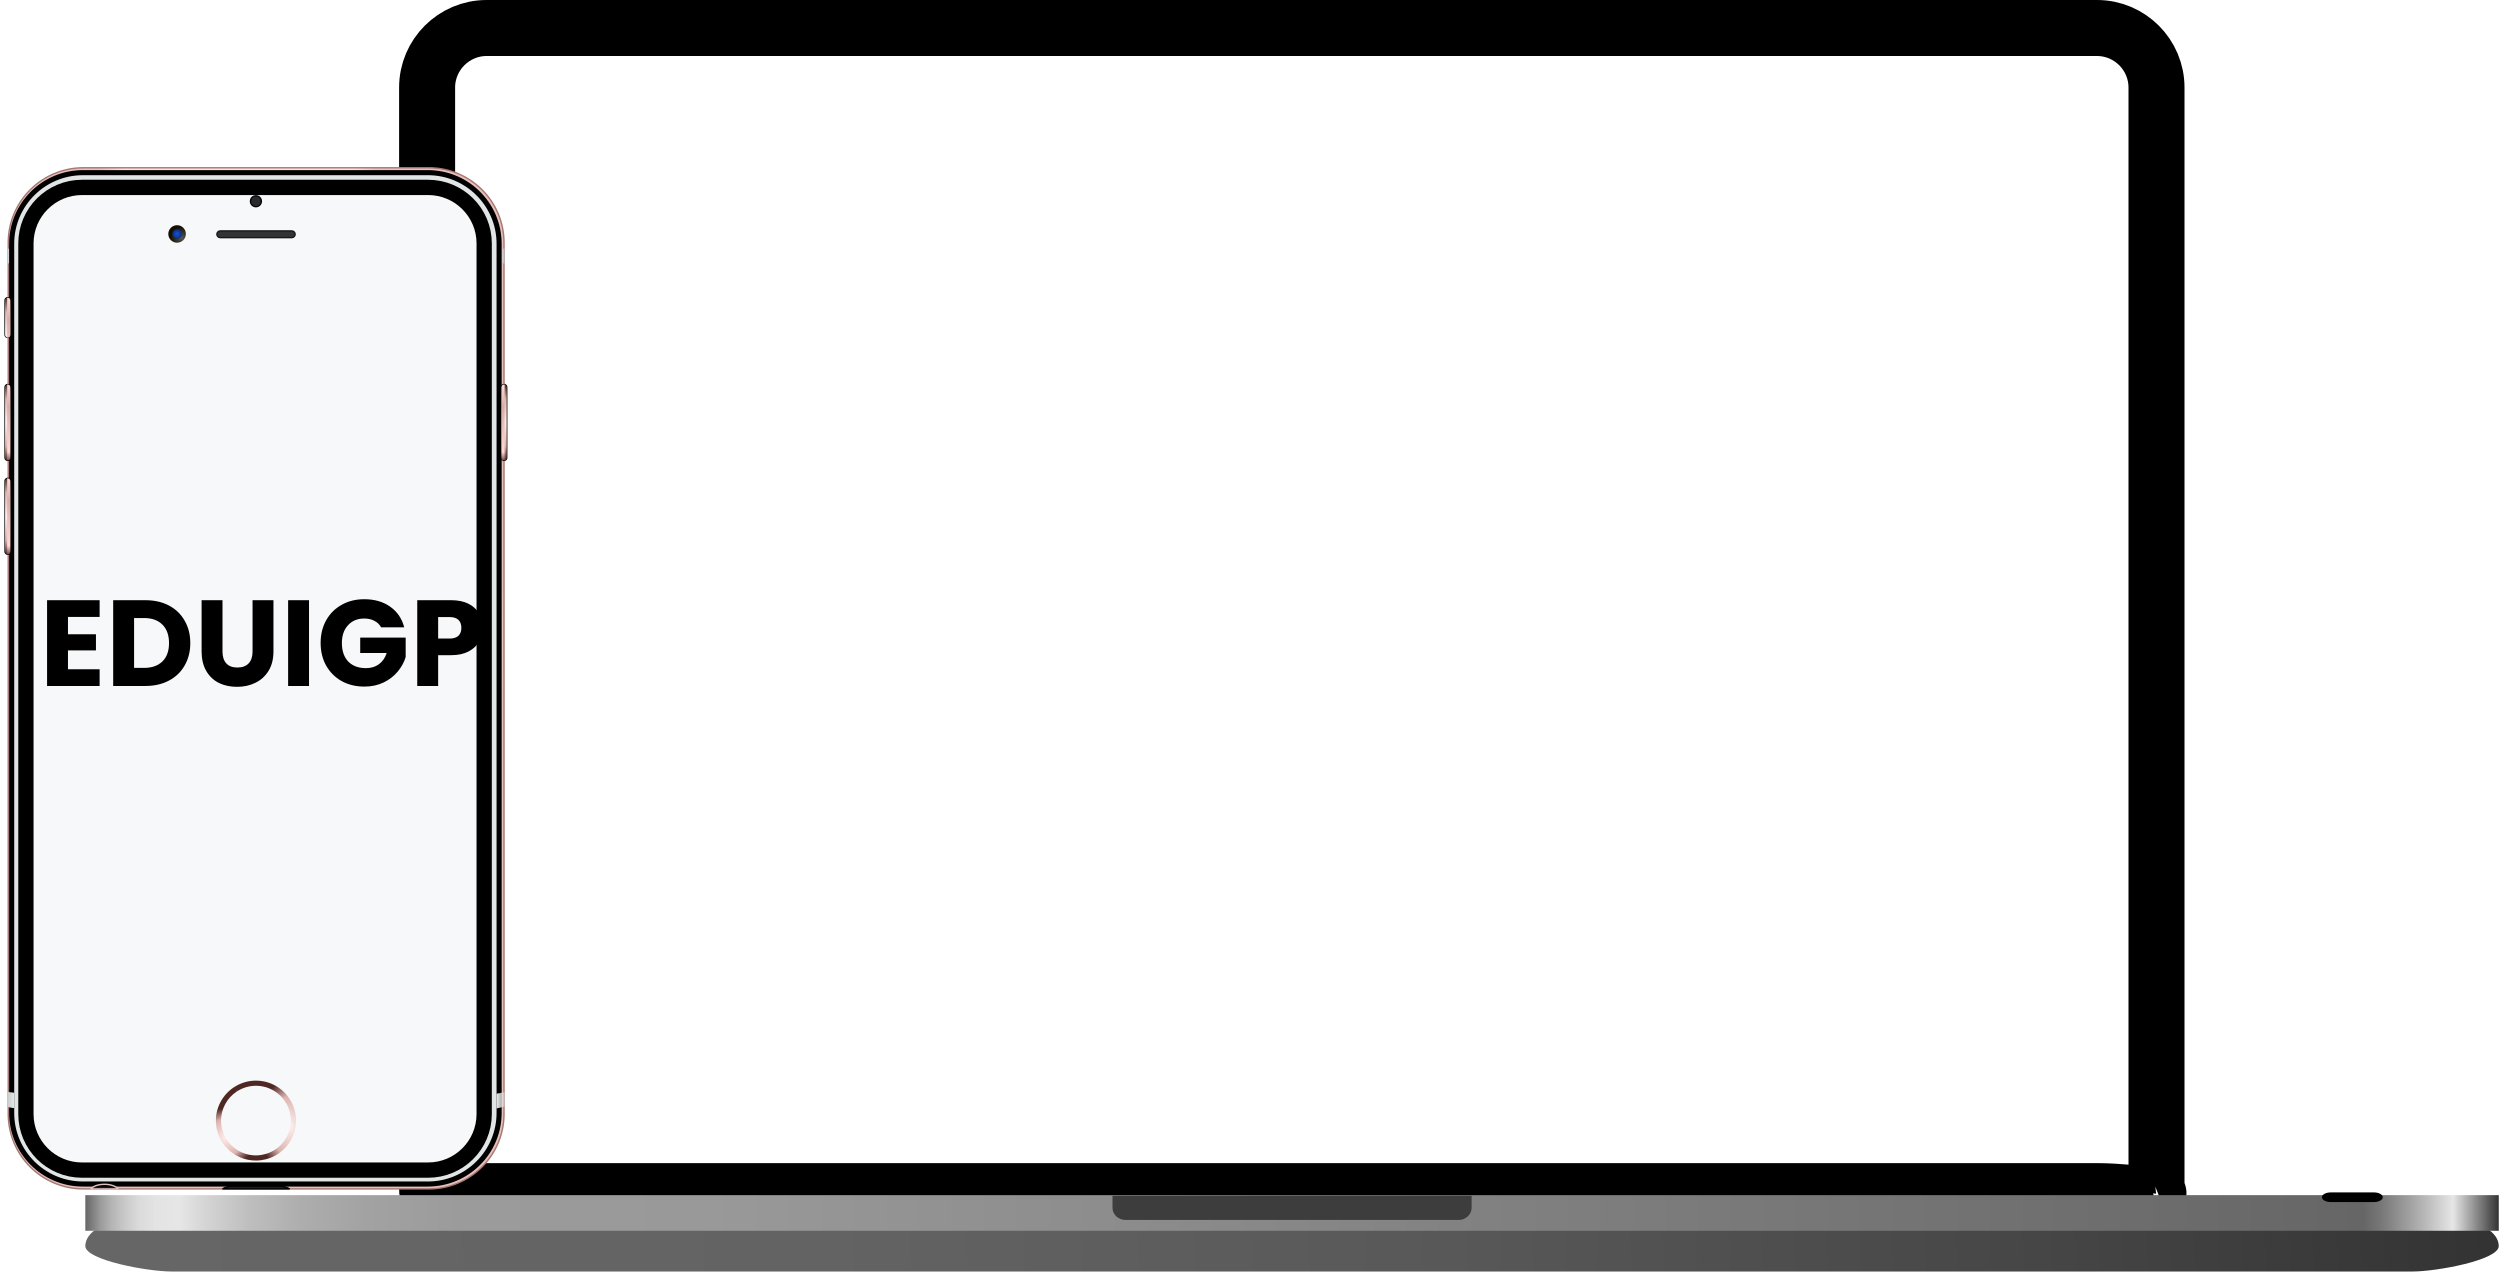 <svg width="491" height="250" viewBox="0 0 491 250" fill="none" xmlns="http://www.w3.org/2000/svg">
<path d="M95.577 233.936C93.226 233.936 90.974 234.121 89.123 234.273C88.892 234.292 88.668 234.311 88.45 234.328C86.307 234.501 84.982 234.563 84.037 234.458C84.009 234.454 83.982 234.451 83.956 234.448C83.918 234.197 83.884 233.827 83.884 233.301V17.191C83.884 10.749 89.133 5.5 95.577 5.5H411.847C418.288 5.5 423.537 10.748 423.537 17.191V233.301C423.537 233.827 423.503 234.197 423.465 234.448C423.439 234.451 423.412 234.455 423.384 234.458C422.44 234.563 421.115 234.501 418.973 234.328C418.755 234.311 418.53 234.292 418.299 234.273C416.449 234.121 414.197 233.936 411.847 233.936H95.577ZM83.499 234.357C83.5 234.357 83.505 234.359 83.514 234.363C83.504 234.359 83.499 234.357 83.499 234.357ZM423.921 234.357C423.922 234.357 423.917 234.359 423.907 234.363C423.916 234.359 423.921 234.357 423.921 234.357Z" stroke="black" stroke-width="11"/>
<path d="M490.757 244.724C490.757 247.487 478.502 249.726 473.828 249.726H33.685C29.01 249.726 16.757 247.487 16.757 244.724C16.757 241.964 20.545 239.726 25.22 239.726H482.289C486.965 239.726 490.752 241.966 490.752 244.725L490.757 244.724Z" fill="url(#paint0_linear_5_53)"/>
<path d="M490.757 234.726H16.757V241.726H490.757V234.726Z" fill="url(#paint1_linear_5_53)"/>
<path d="M467.977 235.136C467.977 235.66 467.191 236.087 466.219 236.087H457.781C456.809 236.087 456.024 235.66 456.024 235.136C456.024 234.61 456.809 234.187 457.781 234.187H466.219C467.189 234.187 467.979 234.607 467.979 235.137L467.977 235.136Z" fill="black"/>
<path d="M286.477 239.596H221.046C219.638 239.596 218.495 238.531 218.495 237.218V234.838H289.027V237.218C289.027 238.528 287.877 239.598 286.477 239.598V239.596Z" fill="#3E3D3D"/>
<path d="M84.224 32.951H16.38C8.227 32.951 1.618 39.546 1.618 47.681V218.771C1.618 226.906 8.227 233.501 16.38 233.501H84.224C92.377 233.501 98.986 226.906 98.986 218.771V47.681C98.986 39.546 92.377 32.951 84.224 32.951Z" fill="url(#paint2_radial_5_53)" stroke="#A57973" stroke-width="0.282"/>
<path d="M99.095 48.852H1.482V51.73H99.095V48.852Z" fill="url(#paint3_radial_5_53)"/>
<path d="M84.026 33.908H16.291C8.56 33.908 2.291 40.162 2.291 47.879V218.573C2.291 226.29 8.56 232.544 16.291 232.544H84.026C91.757 232.544 98.026 226.29 98.026 218.573V47.879C98.026 40.162 91.757 33.908 84.026 33.908Z" fill="#E2E5E6" stroke="black"/>
<path d="M16.116 36.806H84.066C90.159 36.806 95.093 41.734 95.093 47.806V218.811C95.093 224.883 90.159 229.81 84.066 229.81H16.116C10.024 229.81 5.09 224.883 5.09 218.811V47.806C5.09 41.734 10.024 36.806 16.116 36.806Z" fill="#F6F8F9" stroke="black" stroke-width="3"/>
<path d="M1.482 214.44V217.318C1.506 217.443 1.963 217.551 2.791 217.644V214.609C1.927 214.535 1.482 214.44 1.482 214.44Z" fill="url(#paint4_linear_5_53)"/>
<path d="M99.095 214.44C99.095 214.44 98.573 214.661 97.526 214.796V217.686C97.957 217.608 98.457 217.492 99.095 217.318V214.44V214.44Z" fill="url(#paint5_linear_5_53)"/>
<path fill-rule="evenodd" clip-rule="evenodd" d="M56.882 233.5C56.632 233.377 56.397 233.246 56.081 233.151C55.845 233.08 55.592 233.021 55.321 232.979C55.05 232.938 54.762 232.914 54.457 232.914H45.941C45.659 232.914 45.39 232.939 45.136 232.982C44.881 233.025 44.641 233.086 44.416 233.16C44.134 233.253 43.923 233.381 43.692 233.5H56.882V233.5Z" fill="#010101" fill-opacity="0.847" stroke="black" stroke-width="0.282"/>
<path fill-rule="evenodd" clip-rule="evenodd" d="M20.523 232.595C19.94 232.595 19.372 232.683 18.899 232.845C18.425 233.008 18.071 233.237 17.886 233.5H23.16C22.974 233.237 22.62 233.008 22.147 232.845C21.674 232.683 21.106 232.595 20.523 232.595Z" fill="black" fill-opacity="0.898" stroke="#DEC2BF" stroke-width="0.282"/>
<path fill-rule="evenodd" clip-rule="evenodd" d="M50.268 212.233C48.791 212.237 47.345 212.655 46.095 213.44L46.495 214.379C47.614 213.641 48.926 213.246 50.268 213.245C54.053 213.245 57.122 216.307 57.122 220.084C57.118 223.283 54.892 226.052 51.764 226.75C51.76 227.099 51.899 227.412 52.166 227.694C55.67 226.825 58.132 223.687 58.136 220.084C58.136 215.748 54.614 212.233 50.268 212.233V212.233ZM46.095 213.44C45.877 213.576 45.666 213.723 45.463 213.88C45.666 213.723 45.877 213.576 46.095 213.44ZM45.441 213.896C45.246 214.048 45.057 214.209 44.877 214.379C45.057 214.209 45.246 214.048 45.441 213.896ZM44.837 214.416C44.665 214.581 44.5 214.753 44.344 214.932C44.5 214.753 44.665 214.581 44.837 214.416ZM44.289 214.994C44.142 215.166 44.003 215.345 43.871 215.529C44.003 215.345 44.142 215.166 44.289 214.994ZM43.799 215.63C43.678 215.806 43.565 215.986 43.458 216.171C43.565 215.986 43.678 215.806 43.799 215.63ZM43.379 216.309C43.282 216.485 43.193 216.664 43.111 216.847C43.193 216.664 43.282 216.485 43.379 216.309ZM43.028 217.031C42.956 217.203 42.89 217.377 42.83 217.553C42.89 217.377 42.956 217.203 43.028 217.031ZM42.753 217.784C42.704 217.947 42.66 218.112 42.621 218.278C42.66 218.112 42.704 217.947 42.753 217.784ZM42.556 218.566C42.527 218.716 42.502 218.866 42.482 219.017C42.502 218.866 42.527 218.716 42.556 218.566ZM42.44 219.362C42.423 219.544 42.411 219.728 42.406 219.911C42.411 219.728 42.423 219.544 42.44 219.362ZM51.157 226.857C51.107 226.864 51.057 226.87 51.007 226.875C51.057 226.87 51.107 226.864 51.157 226.857ZM50.47 226.916C50.403 226.92 50.335 226.922 50.268 226.923C50.335 226.921 50.403 226.919 50.47 226.916ZM52.157 227.695C51.539 227.851 50.905 227.932 50.268 227.935C50.905 227.932 51.539 227.851 52.157 227.695Z" fill="url(#paint6_radial_5_53)"/>
<path fill-rule="evenodd" clip-rule="evenodd" d="M46.095 213.44C43.8 214.873 42.404 217.383 42.4 220.084C42.4 224.42 45.923 227.935 50.268 227.935C50.908 227.932 51.545 227.851 52.166 227.694C52.298 227.317 52.277 226.975 51.764 226.75C51.273 226.862 50.772 226.921 50.268 226.923C46.483 226.923 43.414 223.861 43.414 220.084C43.416 217.787 44.573 215.644 46.495 214.379C46.487 214.003 46.406 213.664 46.095 213.44Z" fill="url(#paint7_radial_5_53)"/>
<path fill-rule="evenodd" clip-rule="evenodd" d="M99.006 75.522C98.866 75.522 98.739 75.578 98.647 75.669C98.624 75.692 98.604 75.717 98.586 75.744C98.586 75.744 98.586 75.745 98.586 75.745C98.549 75.798 98.523 75.859 98.51 75.925C98.503 75.958 98.499 75.993 98.499 76.028V89.907C98.499 89.942 98.503 89.976 98.51 90.009C98.511 90.017 98.514 90.024 98.516 90.032C98.531 90.089 98.554 90.143 98.586 90.19C98.604 90.217 98.624 90.242 98.647 90.265C98.67 90.288 98.695 90.309 98.722 90.327C98.749 90.345 98.778 90.361 98.808 90.373C98.839 90.386 98.87 90.396 98.903 90.403C98.937 90.41 98.971 90.413 99.006 90.413C99.041 90.413 99.075 90.409 99.107 90.403C99.339 90.356 99.513 90.153 99.513 89.907V76.028C99.513 75.782 99.339 75.578 99.107 75.532C99.075 75.525 99.041 75.522 99.006 75.522V75.522Z" stroke="black" stroke-width="0.282"/>
<path d="M99.513 76.027C99.513 75.748 99.286 75.522 99.006 75.522C98.726 75.522 98.499 75.748 98.499 76.027V89.907C98.499 90.187 98.726 90.413 99.006 90.413C99.286 90.413 99.513 90.187 99.513 89.907V76.027Z" fill="url(#paint8_radial_5_53)"/>
<path fill-rule="evenodd" clip-rule="evenodd" d="M99.006 75.522C98.725 75.522 98.499 75.747 98.499 76.028V89.907C98.499 90.188 98.725 90.413 99.006 90.413C99.041 90.413 99.075 90.409 99.107 90.403V75.532C99.075 75.525 99.041 75.522 99.006 75.522V75.522Z" fill="url(#paint9_linear_5_53)"/>
<path fill-rule="evenodd" clip-rule="evenodd" d="M1.507 75.522C1.648 75.522 1.774 75.578 1.866 75.669C1.889 75.692 1.909 75.717 1.927 75.744C1.928 75.744 1.927 75.745 1.927 75.745C1.964 75.798 1.99 75.859 2.004 75.925C2.01 75.958 2.014 75.993 2.014 76.028V89.907C2.014 89.942 2.01 89.976 2.004 90.009C2.002 90.017 1.999 90.024 1.997 90.032C1.982 90.089 1.96 90.143 1.927 90.19C1.909 90.217 1.889 90.242 1.866 90.265C1.843 90.288 1.818 90.309 1.791 90.327C1.764 90.345 1.735 90.361 1.705 90.373C1.674 90.386 1.643 90.396 1.61 90.403C1.577 90.41 1.542 90.413 1.507 90.413C1.473 90.413 1.439 90.409 1.406 90.403C1.174 90.356 1 90.153 1 89.907V76.028C1 75.782 1.174 75.578 1.406 75.532C1.439 75.525 1.473 75.522 1.507 75.522V75.522Z" stroke="black" stroke-width="0.282"/>
<path d="M1 76.027C1 75.748 1.227 75.522 1.507 75.522C1.787 75.522 2.014 75.748 2.014 76.027V89.907C2.014 90.187 1.787 90.413 1.507 90.413C1.227 90.413 1 90.187 1 89.907V76.027Z" fill="url(#paint10_radial_5_53)"/>
<path fill-rule="evenodd" clip-rule="evenodd" d="M1.507 75.522C1.788 75.522 2.014 75.747 2.014 76.028V89.907C2.014 90.188 1.788 90.413 1.507 90.413C1.473 90.413 1.439 90.409 1.406 90.403V75.532C1.439 75.525 1.473 75.522 1.507 75.522V75.522Z" fill="url(#paint11_linear_5_53)"/>
<path fill-rule="evenodd" clip-rule="evenodd" d="M1.507 93.949C1.648 93.949 1.774 94.005 1.866 94.097C1.889 94.12 1.909 94.144 1.927 94.171C1.928 94.171 1.927 94.172 1.927 94.172C1.964 94.225 1.99 94.287 2.004 94.352C2.01 94.385 2.014 94.42 2.014 94.455V108.335C2.014 108.37 2.01 108.404 2.004 108.437C2.002 108.444 1.999 108.452 1.997 108.459C1.982 108.516 1.96 108.57 1.927 108.618C1.909 108.645 1.889 108.669 1.866 108.692C1.843 108.715 1.818 108.736 1.791 108.754C1.764 108.772 1.735 108.788 1.705 108.801C1.674 108.813 1.643 108.823 1.61 108.83C1.577 108.837 1.542 108.84 1.507 108.84C1.473 108.84 1.439 108.837 1.406 108.83C1.174 108.784 1 108.58 1 108.335V94.455C1 94.209 1.174 94.005 1.406 93.959C1.439 93.952 1.473 93.949 1.507 93.949V93.949Z" stroke="black" stroke-width="0.282"/>
<path d="M1 94.455C1 94.175 1.227 93.949 1.507 93.949C1.787 93.949 2.014 94.175 2.014 94.455V108.334C2.014 108.614 1.787 108.84 1.507 108.84C1.227 108.84 1 108.614 1 108.334V94.455Z" fill="url(#paint12_radial_5_53)"/>
<path fill-rule="evenodd" clip-rule="evenodd" d="M1.507 93.949C1.788 93.949 2.014 94.174 2.014 94.455V108.335C2.014 108.615 1.788 108.84 1.507 108.84C1.473 108.84 1.439 108.837 1.406 108.83V93.959C1.439 93.952 1.473 93.949 1.507 93.949V93.949Z" fill="url(#paint13_linear_5_53)"/>
<path fill-rule="evenodd" clip-rule="evenodd" d="M1.507 58.468C1.648 58.468 1.774 58.524 1.866 58.616C1.889 58.639 1.909 58.663 1.927 58.69C1.928 58.69 1.927 58.691 1.927 58.691C1.964 58.744 1.99 58.806 2.004 58.871C2.01 58.904 2.014 58.939 2.014 58.974V65.752C2.014 65.787 2.01 65.821 2.004 65.854C2.002 65.862 1.999 65.869 1.997 65.877C1.982 65.934 1.96 65.987 1.927 66.035C1.909 66.062 1.889 66.087 1.866 66.109C1.843 66.132 1.818 66.153 1.791 66.171C1.764 66.189 1.735 66.205 1.705 66.218C1.674 66.231 1.643 66.24 1.61 66.247C1.577 66.254 1.542 66.257 1.507 66.257C1.473 66.257 1.439 66.254 1.406 66.247C1.174 66.201 1 65.998 1 65.752V58.974C1 58.728 1.174 58.524 1.406 58.478C1.439 58.471 1.473 58.468 1.507 58.468V58.468Z" stroke="black" stroke-width="0.282"/>
<path d="M1 58.974C1 58.694 1.227 58.468 1.507 58.468C1.787 58.468 2.014 58.694 2.014 58.974V65.772C2.014 66.051 1.787 66.278 1.507 66.278C1.227 66.278 1 66.051 1 65.772V58.974Z" fill="url(#paint14_radial_5_53)"/>
<path fill-rule="evenodd" clip-rule="evenodd" d="M1.507 58.468C1.788 58.468 2.014 58.694 2.014 58.974V65.781C2.014 66.062 1.788 66.287 1.507 66.287C1.473 66.287 1.439 66.283 1.406 66.277V58.478C1.439 58.471 1.473 58.468 1.507 58.468Z" fill="url(#paint15_linear_5_53)"/>
<path d="M34.778 47.667C35.73 47.667 36.502 46.897 36.502 45.947C36.502 44.997 35.73 44.227 34.778 44.227C33.825 44.227 33.054 44.997 33.054 45.947C33.054 46.897 33.825 47.667 34.778 47.667Z" fill="url(#paint16_radial_5_53)"/>
<path d="M34.778 46.859C35.282 46.859 35.692 46.451 35.692 45.947C35.692 45.444 35.282 45.035 34.778 45.035C34.273 45.035 33.864 45.444 33.864 45.947C33.864 46.451 34.273 46.859 34.778 46.859Z" fill="url(#paint17_radial_5_53)"/>
<path d="M50.26 40.59C50.849 40.59 51.326 40.114 51.326 39.527C51.326 38.94 50.849 38.464 50.26 38.464C49.672 38.464 49.195 38.94 49.195 39.527C49.195 40.114 49.672 40.59 50.26 40.59Z" fill="#2A2A2A" stroke="#080707" stroke-width="0.282"/>
<path d="M57.306 45.354H43.254C42.89 45.354 42.595 45.649 42.595 46.012C42.595 46.375 42.89 46.669 43.254 46.669H57.306C57.67 46.669 57.965 46.375 57.965 46.012C57.965 45.649 57.67 45.354 57.306 45.354Z" fill="#333234" stroke="#191919" stroke-width="0.282"/>
<path d="M13.349 121.166V124.574H18.845V127.742H13.349V131.438H19.565V134.726H9.245V117.878H19.565V121.166H13.349ZM28.541 117.878C30.317 117.878 31.869 118.23 33.197 118.934C34.525 119.638 35.549 120.63 36.269 121.91C37.005 123.174 37.373 124.638 37.373 126.302C37.373 127.95 37.005 129.414 36.269 130.694C35.549 131.974 34.517 132.966 33.173 133.67C31.845 134.374 30.301 134.726 28.541 134.726H22.229V117.878H28.541ZM28.277 131.174C29.829 131.174 31.037 130.75 31.901 129.902C32.765 129.054 33.197 127.854 33.197 126.302C33.197 124.75 32.765 123.542 31.901 122.678C31.037 121.814 29.829 121.382 28.277 121.382H26.333V131.174H28.277ZM43.699 117.878V127.958C43.699 128.966 43.947 129.742 44.443 130.286C44.938 130.83 45.666 131.102 46.627 131.102C47.587 131.102 48.322 130.83 48.834 130.286C49.346 129.742 49.602 128.966 49.602 127.958V117.878H53.706V127.934C53.706 129.438 53.386 130.71 52.746 131.75C52.106 132.79 51.242 133.574 50.154 134.102C49.083 134.63 47.883 134.894 46.554 134.894C45.227 134.894 44.035 134.638 42.978 134.126C41.938 133.598 41.114 132.814 40.507 131.774C39.898 130.718 39.594 129.438 39.594 127.934V117.878H43.699ZM60.692 117.878V134.726H56.588V117.878H60.692ZM74.85 123.206C74.546 122.646 74.106 122.222 73.531 121.934C72.971 121.63 72.306 121.478 71.538 121.478C70.21 121.478 69.147 121.918 68.347 122.798C67.546 123.662 67.147 124.822 67.147 126.278C67.147 127.83 67.562 129.046 68.394 129.926C69.243 130.79 70.403 131.222 71.874 131.222C72.882 131.222 73.731 130.966 74.418 130.454C75.123 129.942 75.635 129.206 75.954 128.246H70.746V125.222H79.674V129.038C79.371 130.062 78.85 131.014 78.115 131.894C77.394 132.774 76.475 133.486 75.355 134.03C74.234 134.574 72.971 134.846 71.562 134.846C69.898 134.846 68.41 134.486 67.099 133.766C65.802 133.03 64.787 132.014 64.05 130.718C63.331 129.422 62.971 127.942 62.971 126.278C62.971 124.614 63.331 123.134 64.05 121.838C64.787 120.526 65.802 119.51 67.099 118.79C68.394 118.054 69.874 117.686 71.538 117.686C73.555 117.686 75.251 118.174 76.626 119.15C78.019 120.126 78.939 121.478 79.386 123.206H74.85ZM94.788 123.302C94.788 124.278 94.564 125.174 94.116 125.99C93.668 126.79 92.98 127.438 92.052 127.934C91.124 128.43 89.972 128.678 88.596 128.678H86.052V134.726H81.948V117.878H88.596C89.94 117.878 91.076 118.11 92.004 118.574C92.932 119.038 93.628 119.678 94.092 120.494C94.556 121.31 94.788 122.246 94.788 123.302ZM88.284 125.414C89.068 125.414 89.652 125.23 90.036 124.862C90.42 124.494 90.612 123.974 90.612 123.302C90.612 122.63 90.42 122.11 90.036 121.742C89.652 121.374 89.068 121.19 88.284 121.19H86.052V125.414H88.284Z" fill="black"/>
<defs>
<linearGradient id="paint0_linear_5_53" x1="19.93" y1="249.875" x2="488.463" y2="227.927" gradientUnits="userSpaceOnUse">
<stop stop-color="#666666"/>
<stop offset="0.303" stop-color="#636363"/>
<stop offset="0.565" stop-color="#585858"/>
<stop offset="0.811" stop-color="#464646"/>
<stop offset="1" stop-color="#333333"/>
</linearGradient>
<linearGradient id="paint1_linear_5_53" x1="16.757" y1="238.225" x2="490.757" y2="238.225" gradientUnits="userSpaceOnUse">
<stop stop-color="#666666"/>
<stop offset="0.002" stop-color="#777777"/>
<stop offset="0.006" stop-color="#999999"/>
<stop offset="0.011" stop-color="#B5B5B5"/>
<stop offset="0.017" stop-color="#CBCBCB"/>
<stop offset="0.022" stop-color="#DADADA"/>
<stop offset="0.029" stop-color="#E3E3E3"/>
<stop offset="0.039" stop-color="#E6E6E6"/>
<stop offset="0.05" stop-color="#D4D4D4"/>
<stop offset="0.068" stop-color="#BEBEBE"/>
<stop offset="0.09" stop-color="#ADADAD"/>
<stop offset="0.117" stop-color="#A2A2A2"/>
<stop offset="0.154" stop-color="#9B9B9B"/>
<stop offset="0.258" stop-color="#999999"/>
<stop offset="0.944" stop-color="#666666"/>
<stop offset="0.952" stop-color="#7A7A7A"/>
<stop offset="0.967" stop-color="#AFAFAF"/>
<stop offset="0.981" stop-color="#E6E6E6"/>
<stop offset="1" stop-color="#333333"/>
</linearGradient>
<radialGradient id="paint2_radial_5_53" cx="0" cy="0" r="1" gradientUnits="userSpaceOnUse" gradientTransform="translate(46.838 125.268) rotate(90) scale(108.233 52.148)">
<stop stop-color="#FEE6E3"/>
<stop offset="0.954" stop-color="#FCE3E0"/>
<stop offset="1" stop-color="#E9BFB9"/>
</radialGradient>
<radialGradient id="paint3_radial_5_53" cx="0" cy="0" r="1" gradientUnits="userSpaceOnUse" gradientTransform="translate(50.12 50.595) rotate(90.041) scale(47.908 48.866)">
<stop stop-color="#EFEFF1"/>
<stop offset="0.98" stop-color="#EDEDEF"/>
<stop offset="1" stop-color="#BBBBBC"/>
</radialGradient>
<linearGradient id="paint4_linear_5_53" x1="1.482" y1="216.042" x2="2.791" y2="216.042" gradientUnits="userSpaceOnUse">
<stop stop-color="#CACBCD"/>
<stop offset="1" stop-color="#E7E8E9"/>
</linearGradient>
<linearGradient id="paint5_linear_5_53" x1="99.095" y1="216.402" x2="97.526" y2="216.402" gradientUnits="userSpaceOnUse">
<stop stop-color="#D7DADA" stop-opacity="0.647"/>
<stop offset="1" stop-color="#EDEFEF"/>
</linearGradient>
<radialGradient id="paint6_radial_5_53" cx="0" cy="0" r="1" gradientUnits="userSpaceOnUse" gradientTransform="translate(57.024 221.235) rotate(-0.343) scale(5.931 9.524)">
<stop stop-color="#FDF0EE"/>
<stop offset="0.618" stop-color="#DDB4AF"/>
<stop offset="1" stop-color="#4F2823"/>
</radialGradient>
<radialGradient id="paint7_radial_5_53" cx="0" cy="0" r="1" gradientUnits="userSpaceOnUse" gradientTransform="translate(44.28 223.412) scale(5.759 5.747)">
<stop stop-color="#FFECEA"/>
<stop offset="0.618" stop-color="#DDB4AF"/>
<stop offset="1" stop-color="#4F2823"/>
</radialGradient>
<radialGradient id="paint8_radial_5_53" cx="0" cy="0" r="1" gradientUnits="userSpaceOnUse" gradientTransform="translate(99.006 82.967) scale(5.524 7.56)">
<stop stop-color="#FDF0EE"/>
<stop offset="0.618" stop-color="#DDB4AF"/>
<stop offset="1" stop-color="#4F2823"/>
</radialGradient>
<linearGradient id="paint9_linear_5_53" x1="99.006" y1="90.413" x2="99.006" y2="75.522" gradientUnits="userSpaceOnUse">
<stop stop-color="#7E514A"/>
<stop offset="0.111" stop-color="#FFD9D3"/>
<stop offset="0.711" stop-color="#DAADA7"/>
<stop offset="1" stop-color="#F8DFD9"/>
</linearGradient>
<radialGradient id="paint10_radial_5_53" cx="0" cy="0" r="1" gradientUnits="userSpaceOnUse" gradientTransform="translate(1.507 82.967) rotate(180) scale(5.524 7.56)">
<stop stop-color="#FDF0EE"/>
<stop offset="0.618" stop-color="#DDB4AF"/>
<stop offset="1" stop-color="#4F2823"/>
</radialGradient>
<linearGradient id="paint11_linear_5_53" x1="1.507" y1="90.413" x2="1.507" y2="75.522" gradientUnits="userSpaceOnUse">
<stop stop-color="#7E514A"/>
<stop offset="0.111" stop-color="#FFD9D3"/>
<stop offset="0.711" stop-color="#DAADA7"/>
<stop offset="1" stop-color="#F8DFD9"/>
</linearGradient>
<radialGradient id="paint12_radial_5_53" cx="0" cy="0" r="1" gradientUnits="userSpaceOnUse" gradientTransform="translate(1.507 101.395) rotate(180) scale(5.524 7.56)">
<stop stop-color="#FDF0EE"/>
<stop offset="0.618" stop-color="#DDB4AF"/>
<stop offset="1" stop-color="#4F2823"/>
</radialGradient>
<linearGradient id="paint13_linear_5_53" x1="1.507" y1="108.84" x2="1.507" y2="93.949" gradientUnits="userSpaceOnUse">
<stop stop-color="#7E514A"/>
<stop offset="0.111" stop-color="#FFD9D3"/>
<stop offset="0.711" stop-color="#DAADA7"/>
<stop offset="1" stop-color="#F8DFD9"/>
</linearGradient>
<radialGradient id="paint14_radial_5_53" cx="0" cy="0" r="1" gradientUnits="userSpaceOnUse" gradientTransform="translate(1.507 65.914) rotate(180) scale(5.524 7.56)">
<stop stop-color="#FDF0EE"/>
<stop offset="0.618" stop-color="#DDB4AF"/>
<stop offset="1" stop-color="#4F2823"/>
</radialGradient>
<linearGradient id="paint15_linear_5_53" x1="1.507" y1="73.359" x2="1.507" y2="58.468" gradientUnits="userSpaceOnUse">
<stop/>
<stop offset="0.111" stop-color="#FFD9D3"/>
<stop offset="0.711" stop-color="#DAADA7"/>
<stop offset="1" stop-color="#F8DFD9"/>
</linearGradient>
<radialGradient id="paint16_radial_5_53" cx="0" cy="0" r="1" gradientUnits="userSpaceOnUse" gradientTransform="translate(35.71 46.72) scale(2.225 2.22)">
<stop stop-color="#565552"/>
<stop offset="1" stop-color="#140F00"/>
</radialGradient>
<radialGradient id="paint17_radial_5_53" cx="0" cy="0" r="1" gradientUnits="userSpaceOnUse" gradientTransform="translate(34.778 45.947) scale(0.914 0.912)">
<stop stop-color="#1952D0"/>
<stop offset="1" stop-color="#0A2E87"/>
</radialGradient>
</defs>
</svg>
